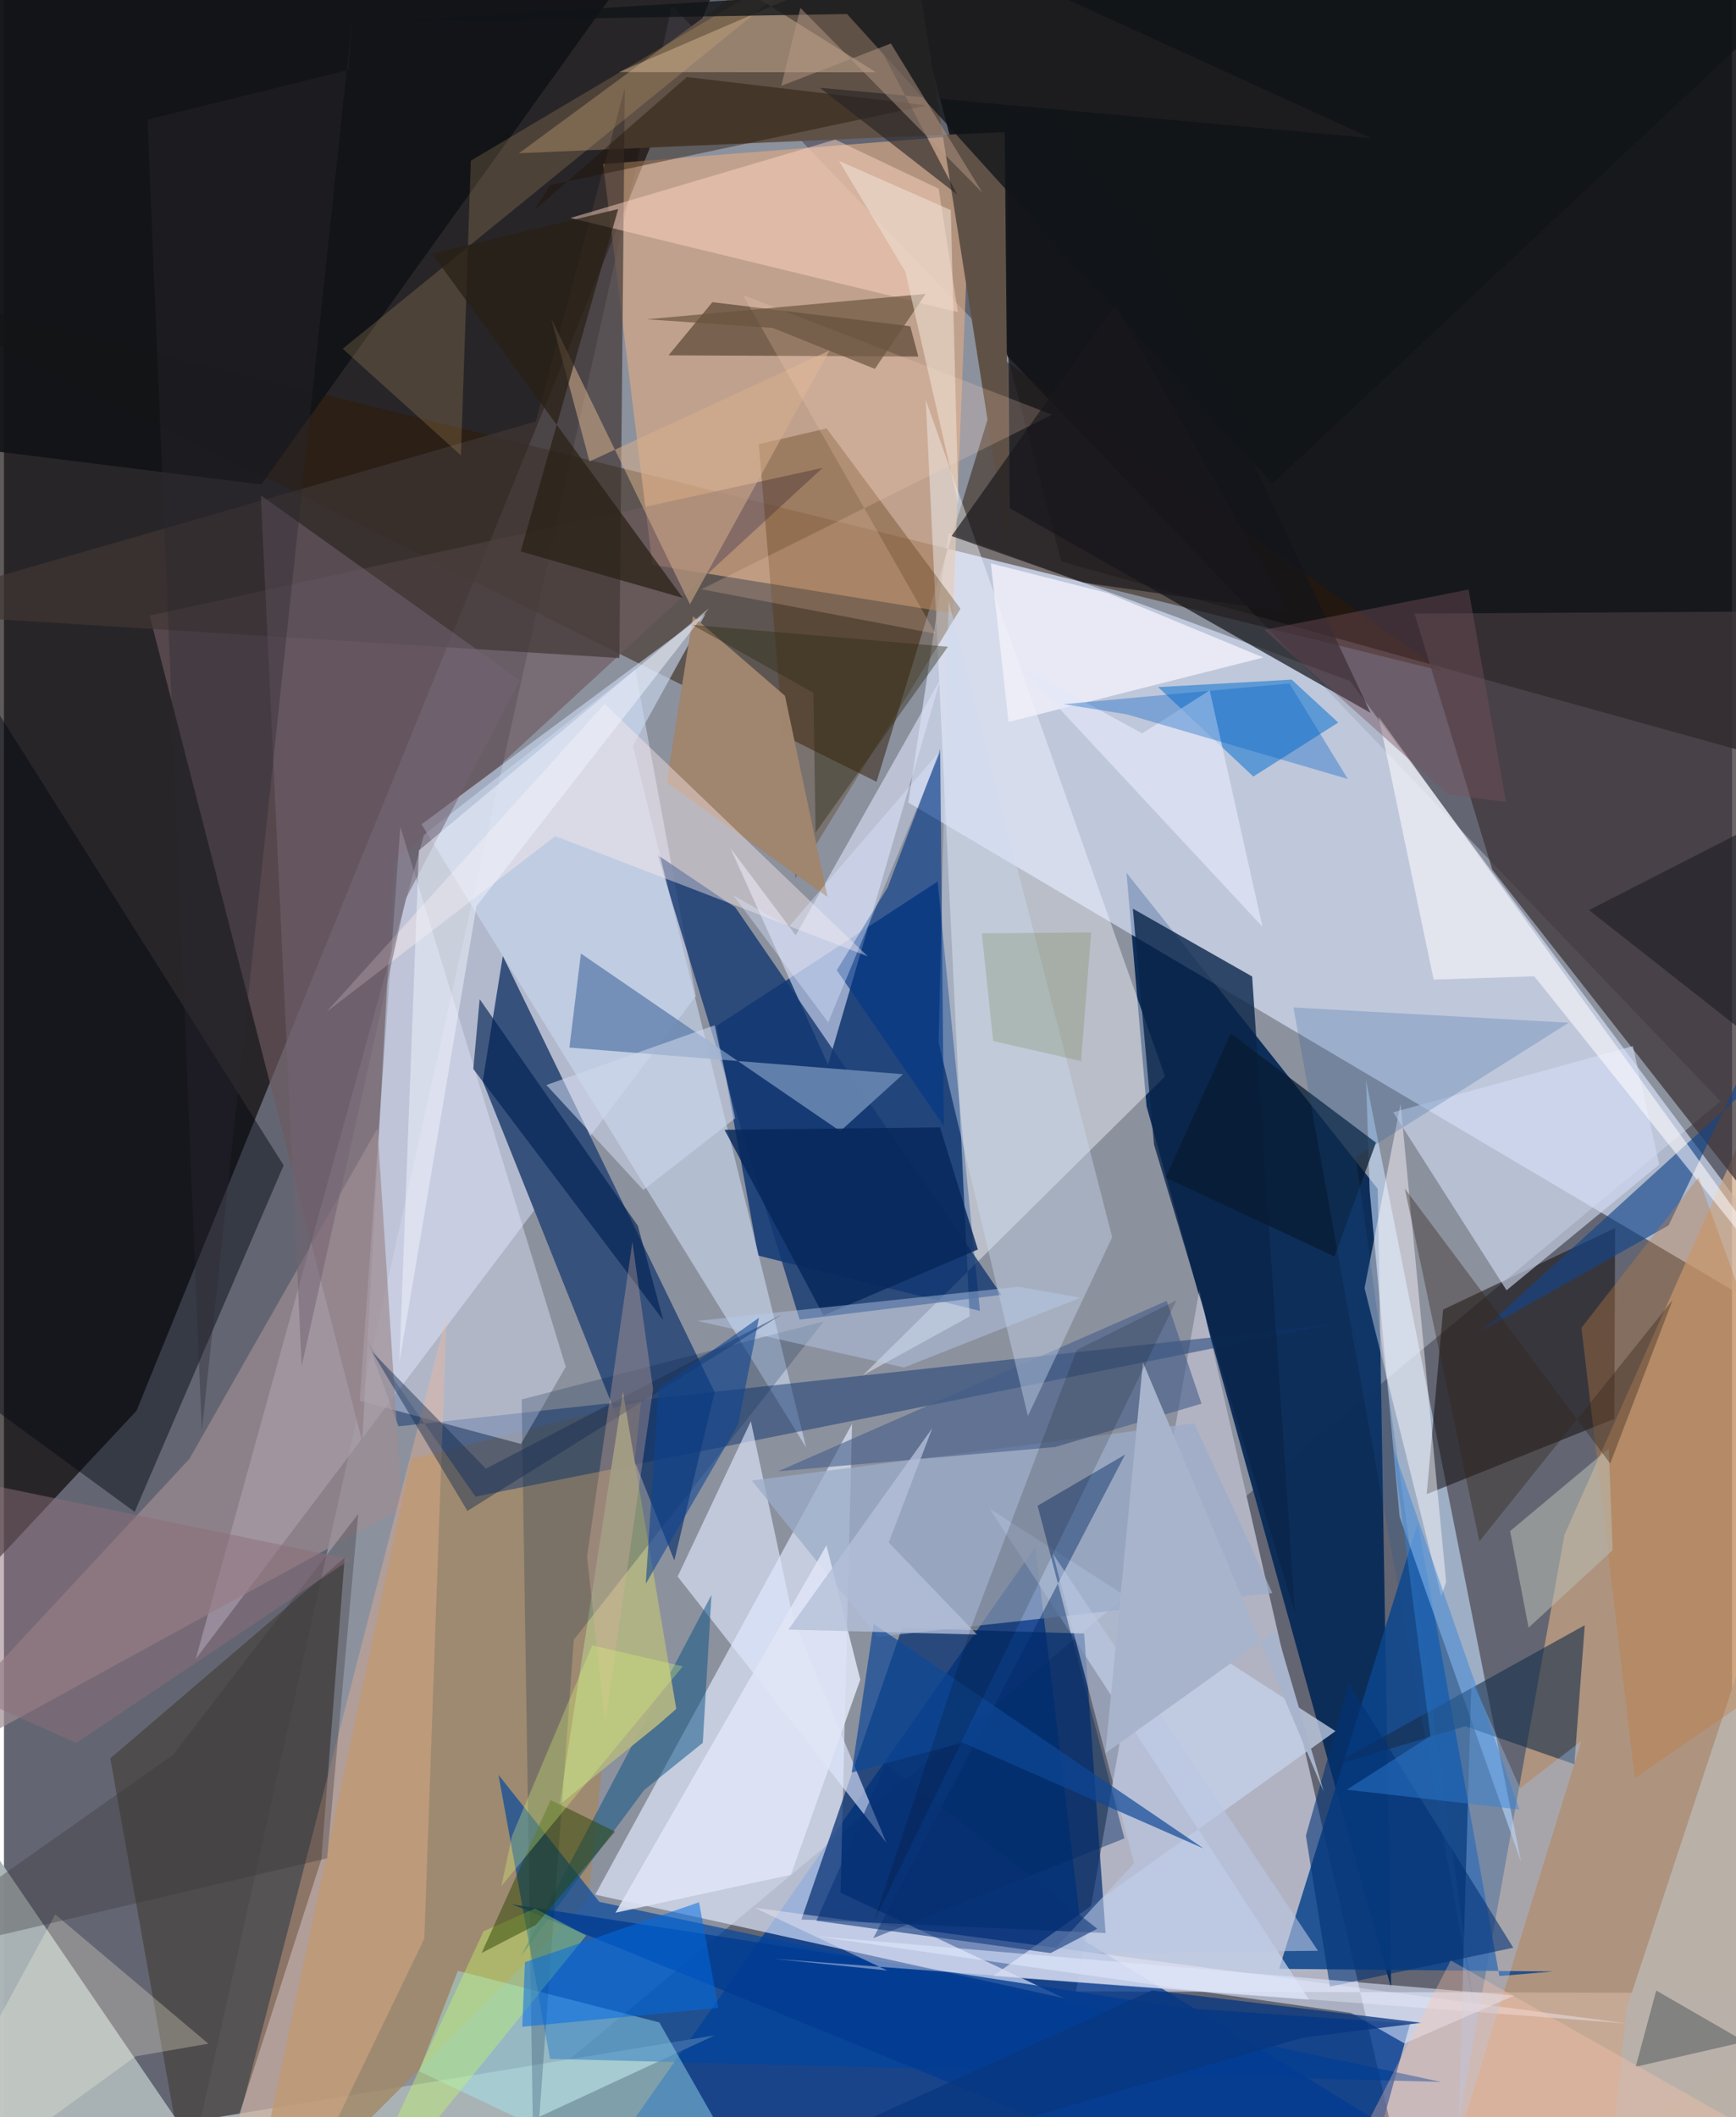 <svg xmlns="http://www.w3.org/2000/svg" width="228" height="278" viewBox="0 0 836 1024"><path fill="#636672" d="M0 0h836v1024H0z"/><path fill="#0d0e11" fill-opacity=".886" d="M898 379.082l-386.487-107.46-74.628-285L898-5.003z"/><path fill="#e8f3ff" fill-opacity=".31" d="M830.408 532.62L323.145 2.667 88.043 1056.966l140.237-23.19z"/><path fill="#090200" fill-opacity=".647" d="M-29.306 782.327L-62-62l412.397 40.225L64.14 682.316z"/><path fill="#0d2e5a" fill-opacity=".996" d="M552.76 535.068l118.342 426.558-6.513-386.629-121.545-152.88z"/><path fill="#b1b3c3" fill-opacity=".992" d="M684.213 1086L578.297 623.911l-59.665 339.286 379.368.91z"/><path fill="#dde8ff" fill-opacity=".631" d="M651.154 329.365l-194.077-71.507-19.6 130.291L898 660.588z"/><path fill="#0b3474" fill-opacity=".824" d="M364.813 607.251l107.348 26.812-20.478-207.683-107.012 69.886z"/><path fill="#cbd2e8" fill-opacity=".62" d="M334.7 481.796L92.739 802.47 203.18 403.74l102.209-79.924z"/><path fill="#2f1905" fill-opacity=".498" d="M-62 137.125l757.73 187.449L484.528 174.55l-62.401 203.575z"/><path fill="#003991" fill-opacity=".749" d="M282.406 1057.06L499.01 748.164l22.71 189.946 210.607 129.55z"/><path fill="#e0eaff" fill-opacity=".663" d="M404.733 915.393l5.55-226.694L286.05 916.37l227.042 50.171z"/><path fill="#cda582" fill-opacity=".714" d="M889.869 439.46L754.945 742.285 693.208 1086l165.167-12.866z"/><path fill="#35507c" fill-opacity=".988" d="M343.787 673.293l-19.483 81.444-92.687-231.784 9.72-60.555z"/><path fill="#daaa85" fill-opacity=".659" d="M459.091 296.616l9.225-231.422-178.462 14.144L313.71 273.16z"/><path fill="#6e5a60" fill-opacity=".651" d="M396.061 226.275L188.604 417.347l-15.3 279.786-102.84-399.382z"/><path fill="#f5f8ff" fill-opacity=".435" d="M561.676 520.584l-146.11 144.589 51.626-28.46-21.257-443.304z"/><path fill="#0b448d" fill-opacity=".851" d="M616.883 952.257l132.522 1.27-25.97 2.223-39.423-219.143z"/><path fill="#4c4847" fill-opacity=".851" d="M153.563 899.257l11.259-145.853-113.39 97.058L93.443 1086z"/><path fill="#aab4b6" fill-opacity=".969" d="M343.873 984.429L124.991 1086-62 811.895l3.68 238.73z"/><path fill="#c8e0ff" fill-opacity=".592" d="M733.88 900.368l-74.94-377.946 1.752 53.493 14.478 157.663z"/><path fill="#40363a" fill-opacity=".761" d="M682.385 296.793l199.823-1.244L898 647.581 720.014 420.587z"/><path fill="#c6d1ea" fill-opacity=".749" d="M631.375 967.178L478.49 955.753l165.665-118.468L476.82 729.644z"/><path fill="#a28864" fill-opacity=".788" d="M115.871 1086l166.59-166.585 25.763-241.745-111.29 28.025z"/><path fill="#002c70" fill-opacity=".71" d="M522.56 790.105l10.363 144.84-147.14-6.559 48.674-140.96z"/><path fill="#00459f" fill-opacity=".667" d="M239.25 858.46l24.925 137.331 431.15 11.172-407.297-87.098z"/><path fill="#605146" d="M249.129 74.116L434.086-62l51.948 329.818-1.895-203.9z"/><path fill="#130e10" fill-opacity=".537" d="M696.232 633.385l-7.941 89.278 90.749-36.406.39-92.275z"/><path fill="#dae0f5" fill-opacity=".62" d="M398.654 514.927L453.21 328.11l-70.173 124.267-31.55-42.113z"/><path fill="#133870" fill-opacity=".792" d="M316.246 413.543l68.672 224.723 97.627-11.98L353.792 438.84z"/><path fill="#c9d6ee" fill-opacity=".624" d="M339.488 296.777l-35.233 63.852 83.82 339.455-186.05-301.393z"/><path fill="#0e3370" fill-opacity=".478" d="M190.857 689.867l-14.874-40.715 52.14 74.702 414.832-83.399z"/><path fill="#e5eafe" fill-opacity=".42" d="M191.732 399.836l-19.62 277.7 77.967 20.851 21.705-37.296z"/><path fill="#092549" fill-opacity=".796" d="M546.124 439.495l10.266 114.173 68.207 226.728-20.759-308.105z"/><path fill="#403634" fill-opacity=".686" d="M-62 295.86l319.325-91.992 43.038-161.285-2.638 275.698z"/><path fill="#a4eaf3" fill-opacity=".435" d="M219.587 953.213l97.446 24.945L378.418 1086l-177.609-84.213z"/><path fill="#e0e9fe" fill-opacity=".624" d="M381.784 782.763L426.91 891.32l-101.003-128.8 35.416-75.101z"/><path fill="#1075d0" fill-opacity=".557" d="M604.416 375.588l-46.039-43.258 64.574-3.62 22.526 20.762z"/><path fill="#000610" fill-opacity=".455" d="M-33.244 660.683l96.475 70.573 72.079-167.628L-6.855 338.311z"/><path fill="#101316" fill-opacity=".91" d="M.345-48.377L-13.38 217.12l137.866 17.19L336.925-62z"/><path fill="#9d8d92" fill-opacity=".698" d="M192.595 729.354l-11.884-183.62-91 159.887L-62 868.826z"/><path fill="#14141a" fill-opacity=".706" d="M661.11 344.795l-174.592-99.026-1.457-209.967 70.097 83.034z"/><path fill="#32210e" fill-opacity=".498" d="M342.73 146.151l-21.225 25.698 120.837.612-3.897-14.663z"/><path fill="#023c91" fill-opacity=".792" d="M245.716 921.031L650.452 1086l29.812-107.265-110.638-7.597z"/><path fill="#d3ddf4" fill-opacity=".612" d="M726.915 624.053l73.871-60.81-12.764-57.278-115.938 32.02z"/><path fill="#4f2d01" fill-opacity=".306" d="M397.99 207.201l-32.83 7.648 17.677 210.006 79.913-130.432z"/><path fill="#f4effa" fill-opacity=".416" d="M427.347 953.061l-64.21-30.316 422.02 55.938-412.86-31.295z"/><path fill="#152e4a" fill-opacity=".6" d="M641.316 854.503l123.43-68.44-5.02 67.233-52.75-18.375z"/><path fill="#a0856f" fill-opacity=".992" d="M333.327 298.036l44.501 38.484 20.583 97.275-77.84-55.334z"/><path fill="#ffd7c3" fill-opacity=".471" d="M452.175 91.273l-50.03-23.758-128.124 37.92 187.473 45.54z"/><path fill="#9cacc9" fill-opacity=".737" d="M422.592 791.65l-60.81-75.56 214.042-27.733 37.789 82.147z"/><path fill="#febc91" fill-opacity=".322" d="M214.076 636.768L109.644 1040.69l39.566 9.108 54.163-112.132z"/><path fill="#6a88b2" fill-opacity=".882" d="M404.572 547.12l-125.46-85.922-5.558 45.48 161.41 12.878z"/><path fill="#12458c" fill-opacity=".631" d="M883.312 490.226L898 398.638l-92.686 194.026-90.81 51.304z"/><path fill="#435d8a" fill-opacity=".584" d="M579.355 678.903l-70.854 20.987-133.986 11.743 187.983-82.447z"/><path fill="#b9b1a9" fill-opacity=".988" d="M898 628.838L785.06 971.196l-11.821 112.147L898 1086z"/><path fill="#cfdcf3" fill-opacity=".404" d="M457.044 290.808l79.077 307.603-40.774 86.455-43.195-180.61z"/><path fill="#013687" fill-opacity=".616" d="M402.89 469.248l51.798 75.34-1.779-182.193-25.38 66.805z"/><path fill="#085283" fill-opacity=".498" d="M338.073 842.943l-28.394 22.863-59.673 80.428 92.283-174.825z"/><path fill="#ffefed" fill-opacity=".412" d="M266.697 404.414l151.155 58.122L290.586 340.45 155.968 489.487z"/><path fill="#fffbff" fill-opacity=".459" d="M695.29 771.996l-37.075-148.973 17.434-89.132 22.043 231.293z"/><path fill="#fffbfd" fill-opacity=".549" d="M898 669.288L665.005 346.6l26.625 127.213 48.684-1.604z"/><path fill="#afb384" fill-opacity=".969" d="M268.756 872.901l47.705-38.689 8.781-7.664-25.79-153.307z"/><path fill="#f0d1b1" fill-opacity=".38" d="M522.412-62L297.574 34.847l124.305.122L267.047-62z"/><path fill="#f0f0fa" fill-opacity=".824" d="M477.428 272.485l56.523 14.362 75.332 31.169-123.289 31.177z"/><path fill="#736371" fill-opacity=".533" d="M144.032 660.7l-19.754-421.122 125.298 89.455-55.111 105.503z"/><path fill="#ffca7f" fill-opacity=".173" d="M163.887 168.664l57.181 51.584 4.795-142.547L409.807-31.362z"/><path fill="#03204a" fill-opacity=".224" d="M396.595 639.126L275.681 793.105l-19.31 266.992-5.932-383.241z"/><path fill="#9ecbff" fill-opacity=".337" d="M733.45 864.891l29.695-22.878-59.631 193.127 6.41-223z"/><path fill="#d8b08d" fill-opacity=".529" d="M283.263 223.188l-18.496-69.05 67.095 138.127L399.44 169.48z"/><path fill="#e0e5f5" fill-opacity=".871" d="M380.698 906.758l-84.864 18.35 102.069-177.646 16.37 64.91z"/><path fill="#c6fd68" fill-opacity=".373" d="M163.3 1082.013L232 934.118l24.879-11.055 24.766 13.096z"/><path fill="#bd7b41" fill-opacity=".365" d="M788.992 859.93L898 785.08l-78.294-215.567-56.565 72.731z"/><path fill="#071c31" fill-opacity=".733" d="M562.036 569.567l81.645 38.19 20.044-55.109-70.22-52.79z"/><path fill="#babbb3" fill-opacity=".561" d="M737.569 787.242l40.687-37.469-1.88-49.165-47.738 39.93z"/><path fill="#101418" fill-opacity=".769" d="M613.61 233.976L407.87 6.789l-231.147 3.859L898-32.737z"/><path fill="#012152" fill-opacity=".639" d="M306.666 592.918l-76.528-109.67-3.101 33.773 91.894 121.474z"/><path fill="#022a66" fill-opacity=".435" d="M542.374 703.52L420.562 937.412l121.499-48.242-42-160.898z"/><path fill="#2a4301" fill-opacity=".482" d="M257.35 931.011l38.312-45.107-31.197-15.283-33.387 73.978z"/><path fill="#200f00" fill-opacity=".404" d="M264.216 89.543l182.142-38.551-115.986-13.73-73.795 64.434z"/><path fill="#32251b" fill-opacity=".38" d="M713.754 745.536l93.463-116.7-30.169 79.023-99.353-133.004z"/><path fill="#fff7e2" fill-opacity=".267" d="M63.725 994.564L-62 1086l86.807-160.066 74.078 62.53z"/><path fill="#05275b" fill-opacity=".816" d="M471.142 604.332l-74.644 31.913-47.893-89.796 104.234-1.181z"/><path fill="#033275" fill-opacity=".588" d="M650.617 814.238l79.545 127.802-88.69 18.821-11.629-73.018z"/><path fill="#baceec" fill-opacity=".439" d="M435.399 661.406l-99.95-22.523 155.394-16.54 29.946 5.297z"/><path fill="#bbc8e3" fill-opacity=".576" d="M506.334 944.736l40.41-43.522-39.247-149.622 128.19 191.937z"/><path fill="#f0f4fd" fill-opacity=".506" d="M228.596 438.278l-37.305 220.72 9.446-247.689 140.235-117.038z"/><path fill="#1a5497" fill-opacity=".216" d="M653.995 559.653l102.957-64.993-133.136-7.393 87.3 483.726z"/><path fill="#282014" fill-opacity=".71" d="M328.421 289.21L207.102 122.67l90.045-21.557-47.165 165.596z"/><path fill="#ffd4be" fill-opacity=".208" d="M337.402 285.006l113.364 21.545-93.298-163.858 149.6 57.885z"/><path fill="#0e4896" fill-opacity=".686" d="M410.116 857.331l10.609-71.919 159.663 108.656-116.602-51.249z"/><path fill="#006ce4" fill-opacity=".525" d="M345.563 971.116l-9.3-51.058-84.213 28.964-1.322 31.265z"/><path fill="#e3e8f7" fill-opacity=".682" d="M583.3 333.895l25.566 114.4-117.238-125.931 59 32.343z"/><path fill="#dfe8fd" fill-opacity=".569" d="M651.763 973.616l25.802 14.73 53.1-23.153-338.522-28.778z"/><path fill="#3182da" fill-opacity=".443" d="M733.107 875.192l-83.515-9.573 40.49-25.976-18.077-139.352z"/><path fill="#19171c" fill-opacity=".667" d="M458.435 259.273l79.18-111.841 84.019 148.649-99.387-14.335z"/><path fill="#182d50" fill-opacity=".455" d="M224.208 730.782l152.017-94.976-143.096 74.538-54.985-56.5z"/><path fill="#69543f" fill-opacity=".686" d="M371.843 158.58l-60.94-4.137 134.997-12.3-24.575 36.28z"/><path fill="#cfd7ed" fill-opacity=".561" d="M343.802 495.91l9.92 44.973-44.389 34.686-46.927-50.778z"/><path fill="#deb4a1" fill-opacity=".325" d="M304.02 600.662l-21.917 152.274 8.726 80.295 23.196-161.351z"/><path fill="#0061c3" fill-opacity=".349" d="M621.87 330.573l28.225 46.169-106.848-31.233-30.578-4.938z"/><path fill="#363337" fill-opacity=".333" d="M81.793 848.767l89.577-116.506-15.019 166.547L-62 950.08z"/><path fill="#073780" fill-opacity=".773" d="M628.48 985.51L283.79 1086l271.636-123.33 130.347 15.676z"/><path fill="#5d6365" fill-opacity=".6" d="M799.322 962.737l66.89 38.608-26.474-13.27-50.36 11.541z"/><path fill="#77525e" fill-opacity=".412" d="M708.543 285.128l18.084 102.73-27.767-3.43-89.117-79.808z"/><path fill="#2e2a14" fill-opacity=".404" d="M333.09 302.25l123.566 10.556-64.03 89.887-1.027-67.587z"/><path fill="#f1e1d5" fill-opacity=".549" d="M436.08 131.455l25.671 112.618-3.696-142.442-54.039-23.792z"/><path fill="#232223" fill-opacity=".6" d="M394.705 42.455l266.668 24.358L379.033-62l82.072 156.053z"/><path fill="#0d4391" fill-opacity=".565" d="M310.49 766.002l44.667-77.016 10.101-51.638-48.597 34.182z"/><path fill="#2b272f" fill-opacity=".361" d="M95.73 692.036L168.501 9.093l-1.846 24.705-97.248 24.055z"/><path fill="#485d06" fill-opacity=".165" d="M525.94 451.001l-4.881 62.19-42.514-9.67-5.493-52.103z"/><path fill="#b4bfd9" fill-opacity=".788" d="M428.025 746.07l21.089-55.358-69.64 97.477 91.236 2.38z"/><path fill="#dde7ff" fill-opacity=".384" d="M379.691 448.281l-26.793-15.21 45.86 61.425 54.618-131.915z"/><path fill="#ffc5ab" fill-opacity=".325" d="M629.42 1086l-87.015-20.404L898 1060.179 699.894 948.194z"/><path fill="#a8b4cc" d="M532.833 848.003l82.667-59.335 22.931 77.829-87.417-207.529z"/><path fill="#b89c88" fill-opacity=".471" d="M376.029 41.54l9.28-37.722 88.096 89.46-44.33-72.248z"/><path fill="#1f2127" fill-opacity=".631" d="M766.781 440.169l100.164-51.17L898 474.42l-22.424 51.34z"/><path fill="#093276" fill-opacity=".569" d="M426.668 853.225l-33.656 75.765 113.303 15.659 22.598-11.808z"/><path fill="#000504" fill-opacity=".153" d="M518.948 652.99l-50.914 133.676-47.21 142.824 146.397-300.558z"/><path fill="#defd75" fill-opacity=".298" d="M284.598 795.786l43.794 10.173-87.754 106.274 5.133-24.252z"/><path fill="#8d6d79" fill-opacity=".494" d="M-60.418 707.129l228.108 47.006-132.763 88.847-82.78-37.026z"/></svg>
